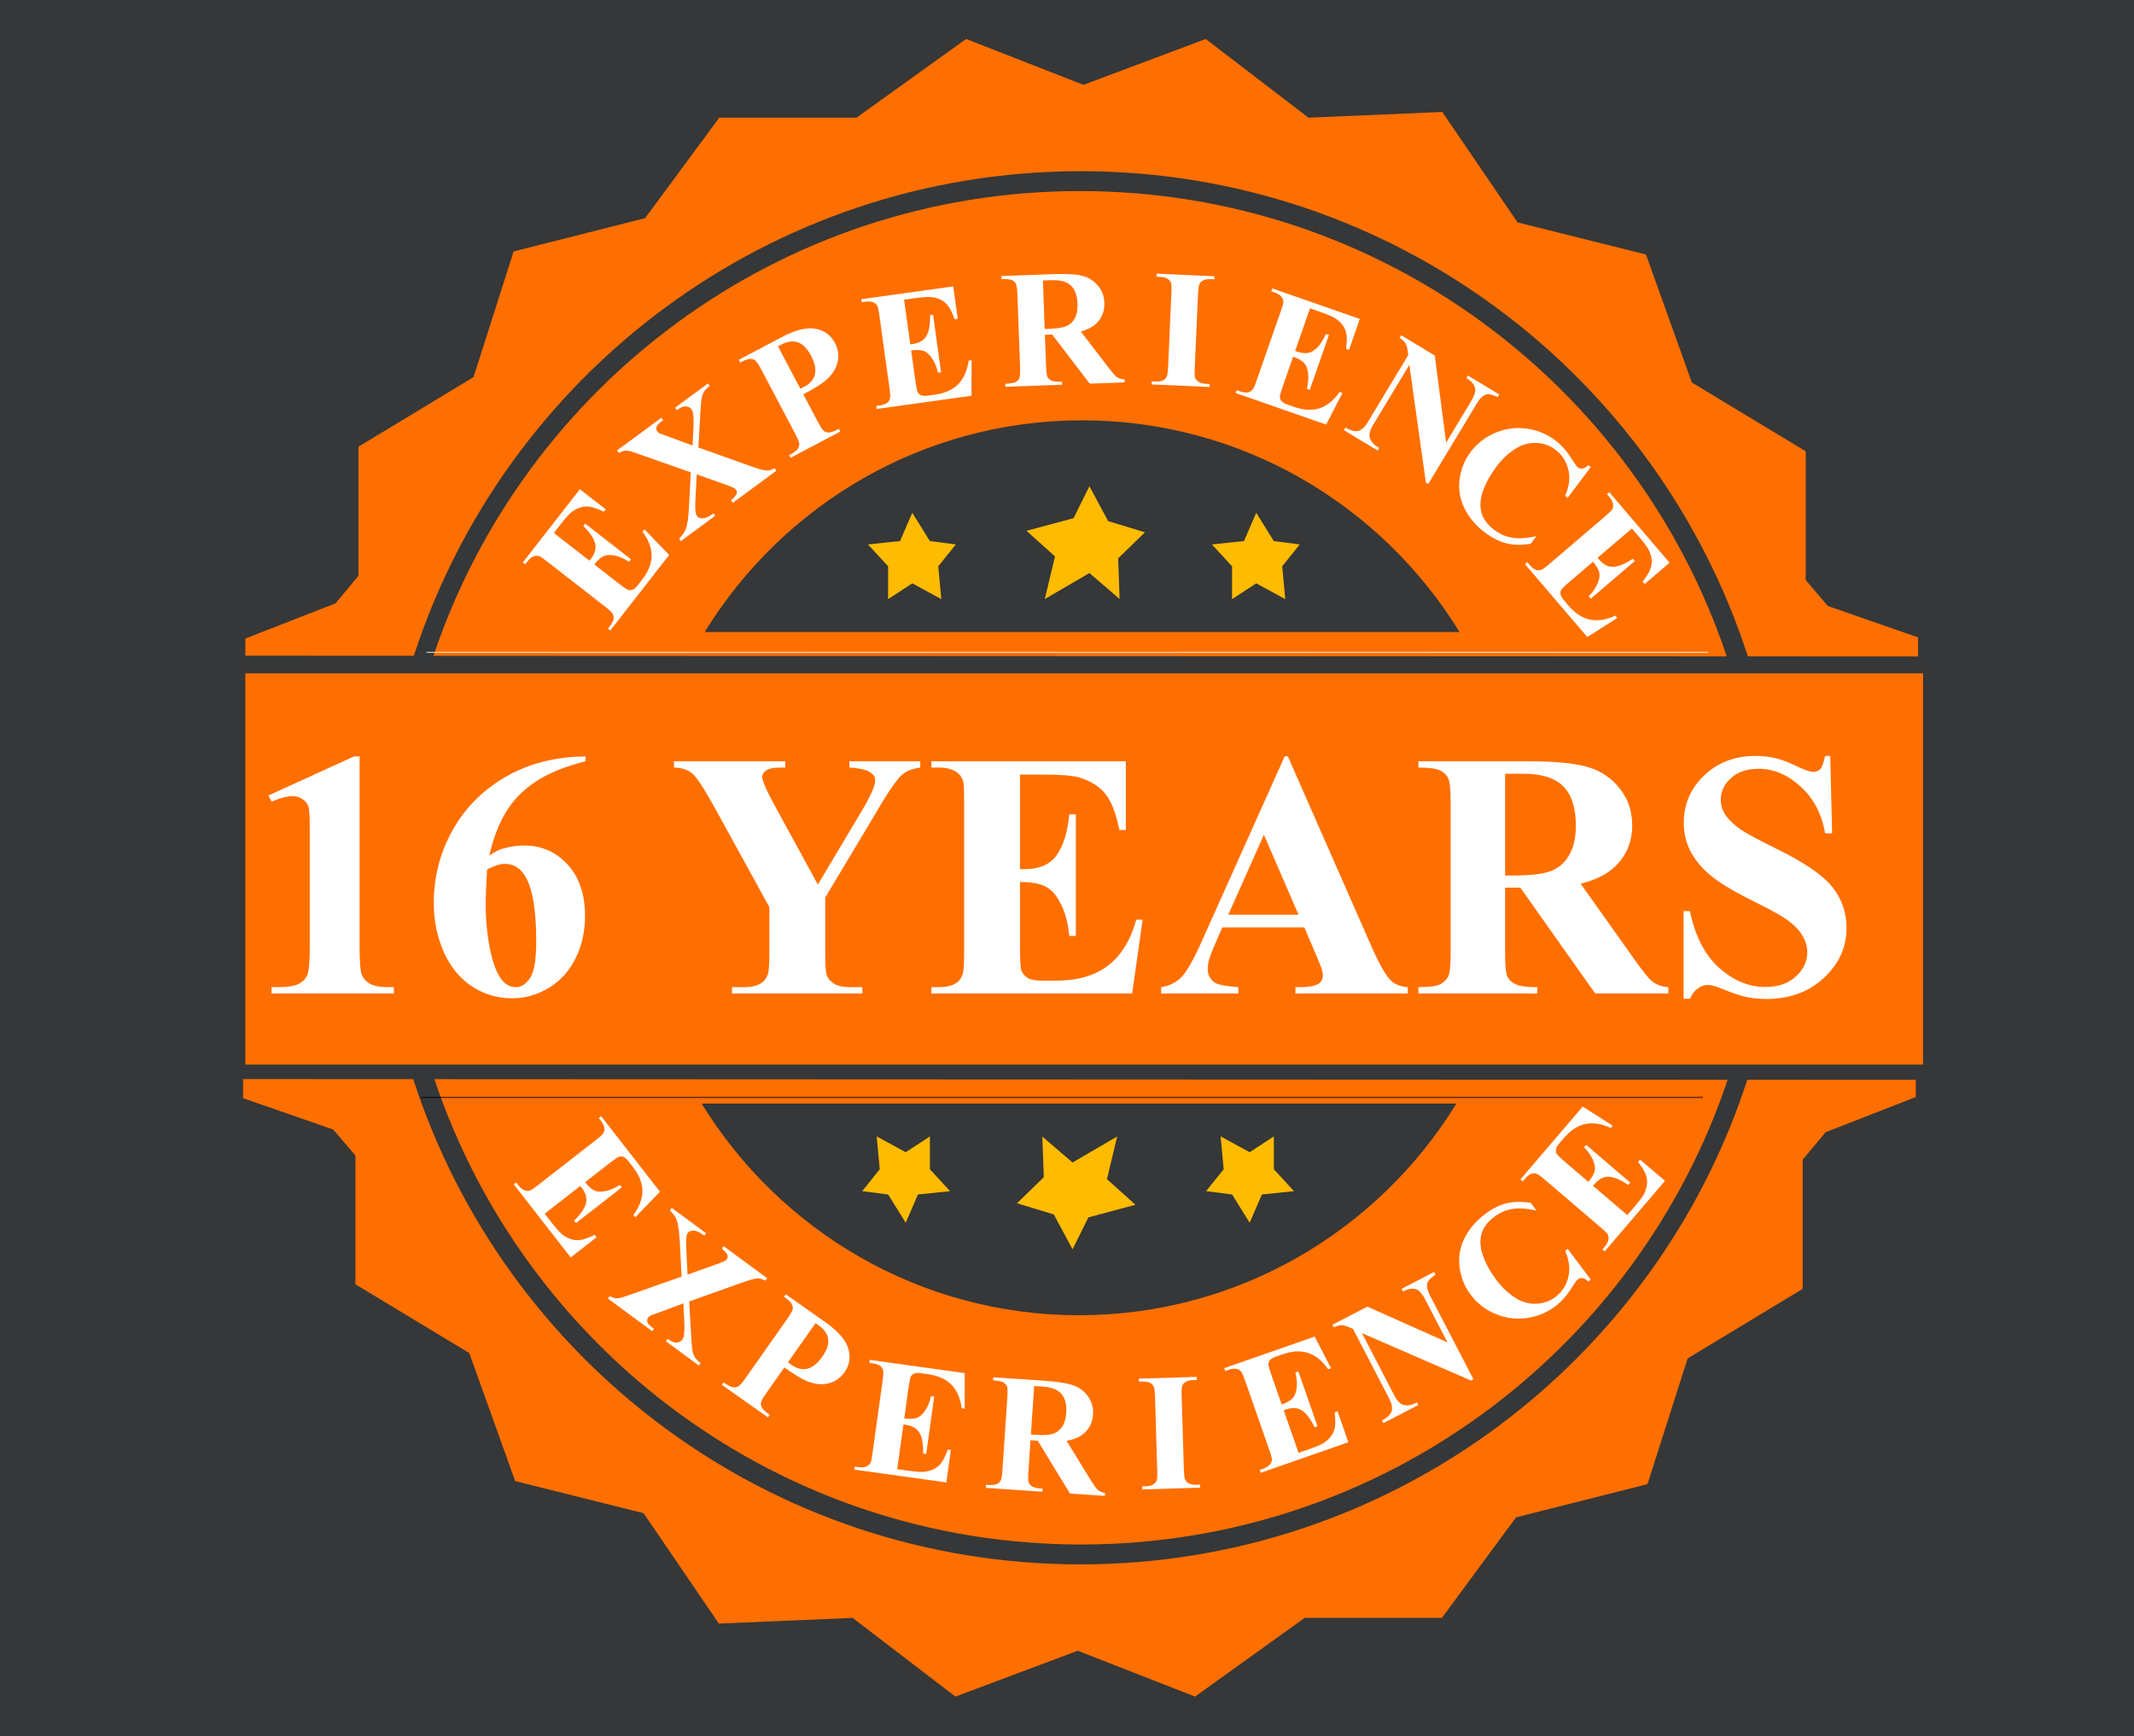 <svg width="2792" height="2272" viewBox="0 0 2792 2272" fill="none" xmlns="http://www.w3.org/2000/svg">
<rect width="2792" height="2272" fill="#353738"/>
<rect x="321" y="881" width="2195" height="512" fill="#FF6F00"/>
<path d="M470.489 989.816V1238.37C470.489 1257.04 471.311 1269 472.954 1274.23C474.598 1279.31 478.034 1283.49 483.264 1286.78C488.493 1290.06 496.86 1291.71 508.365 1291.71H515.313V1300H355.291V1291.71H363.359C376.358 1291.71 385.622 1290.21 391.15 1287.23C396.678 1284.24 400.414 1280.13 402.356 1274.9C404.298 1269.67 405.27 1257.49 405.27 1238.37V1080.81C405.27 1066.76 404.597 1058.02 403.252 1054.59C401.908 1051 399.368 1048.01 395.632 1045.62C392.046 1043.08 387.863 1041.81 383.082 1041.81C375.461 1041.81 366.198 1044.2 355.291 1048.98L351.256 1040.92L463.093 989.816H470.489ZM766.104 989.816V996.092C739.061 1002.96 717.321 1011.85 700.885 1022.76C684.599 1033.52 671.675 1046.67 662.112 1062.21C652.699 1077.6 645.378 1096.72 640.148 1119.58C646.723 1115.1 652.176 1112.19 656.509 1110.84C666.221 1107.85 676.008 1106.36 685.869 1106.36C708.58 1106.36 727.481 1114.65 742.572 1131.24C757.812 1147.67 765.432 1170.16 765.432 1198.7C765.432 1218.72 761.323 1237.1 753.105 1253.83C744.888 1270.57 733.233 1283.49 718.143 1292.6C703.052 1301.72 686.915 1306.28 669.732 1306.28C651.056 1306.28 633.798 1301.2 617.96 1291.04C602.123 1280.73 589.721 1265.71 580.756 1245.99C571.941 1226.26 567.533 1204.82 567.533 1181.66C567.533 1147.6 575.676 1115.92 591.962 1086.64C608.398 1057.2 631.632 1033.82 661.664 1016.49C691.846 999.005 726.659 990.115 766.104 989.816ZM637.235 1137.74C636.04 1158.36 635.442 1173.45 635.442 1183.01C635.442 1203.63 637.384 1223.57 641.269 1242.85C645.303 1262.12 650.757 1275.65 657.63 1283.42C662.561 1288.94 668.388 1291.71 675.111 1291.71C681.984 1291.71 688.11 1287.75 693.489 1279.83C698.868 1271.76 701.558 1255.47 701.558 1230.97C701.558 1189.73 696.552 1161.27 686.542 1145.58C680.117 1135.42 671.451 1130.34 660.543 1130.34C654.567 1130.34 646.797 1132.81 637.235 1137.74ZM1204.04 996.092V1004.38C1194.03 1005.73 1186.33 1008.64 1180.95 1013.12C1173.48 1019.4 1161.68 1036.51 1145.54 1064.45L1079.65 1174.49V1248C1079.65 1263.69 1080.47 1273.48 1082.12 1277.36C1083.76 1281.1 1086.97 1284.46 1091.75 1287.45C1096.68 1290.29 1103.18 1291.71 1111.25 1291.71H1128.28V1300H957.728V1291.71H973.641C982.605 1291.71 989.703 1290.14 994.932 1287C998.817 1284.91 1001.88 1281.32 1004.12 1276.24C1005.76 1272.66 1006.59 1263.24 1006.59 1248V1187.04L935.092 1056.83C920.897 1031.13 910.887 1016.04 905.06 1011.56C899.232 1006.92 891.463 1004.53 881.751 1004.38V996.092H1027.43V1004.38H1020.93C1012.11 1004.38 1005.91 1005.65 1002.33 1008.19C998.892 1010.73 997.173 1013.42 997.173 1016.26C997.173 1021.64 1003.15 1035.16 1015.1 1056.83L1070.01 1157.46L1124.7 1065.79C1138.29 1043.38 1145.09 1028.51 1145.09 1021.19C1145.09 1017.16 1143.15 1013.8 1139.27 1011.11C1134.19 1007.37 1124.85 1005.13 1111.25 1004.38V996.092H1204.04ZM1334.48 1013.57V1137.29H1340.53C1359.8 1137.29 1373.77 1131.24 1382.44 1119.13C1391.1 1107.03 1396.63 1089.18 1399.02 1065.57H1407.54V1224.7H1399.02C1397.23 1207.36 1393.42 1193.17 1387.59 1182.11C1381.91 1171.06 1375.27 1163.66 1367.65 1159.92C1360.03 1156.04 1348.97 1154.1 1334.48 1154.1V1239.71C1334.48 1256.45 1335.15 1266.68 1336.49 1270.42C1337.99 1274.15 1340.68 1277.21 1344.56 1279.6C1348.45 1282 1354.72 1283.19 1363.39 1283.19H1381.54C1409.93 1283.19 1432.64 1276.62 1449.67 1263.47C1466.86 1250.32 1479.18 1230.3 1486.65 1203.4H1494.95L1481.27 1300H1218.6V1291.71H1228.69C1237.51 1291.71 1244.6 1290.14 1249.98 1287C1253.87 1284.91 1256.85 1281.32 1258.95 1276.24C1260.59 1272.66 1261.41 1263.24 1261.41 1248V1048.09C1261.41 1034.34 1261.04 1025.9 1260.29 1022.76C1258.8 1017.53 1256.03 1013.5 1252 1010.66C1246.32 1006.48 1238.55 1004.38 1228.69 1004.38H1218.6V996.092H1472.98V1085.96H1464.47C1460.13 1064 1454.01 1048.24 1446.09 1038.67C1438.32 1029.11 1427.26 1022.09 1412.92 1017.61C1404.55 1014.92 1388.86 1013.57 1365.85 1013.57H1334.48ZM1706.52 1213.49H1599.16L1586.39 1243.07C1582.2 1252.93 1580.11 1261.08 1580.11 1267.5C1580.11 1276.02 1583.55 1282.29 1590.42 1286.33C1594.46 1288.72 1604.39 1290.51 1620.23 1291.71V1300H1519.15V1291.71C1530.06 1290.06 1539.02 1285.58 1546.05 1278.26C1553.07 1270.79 1561.73 1255.47 1572.04 1232.32L1680.74 989.816H1685L1794.6 1239.04C1805.06 1262.65 1813.65 1277.51 1820.37 1283.64C1825.45 1288.27 1832.62 1290.96 1841.89 1291.71V1300H1694.86V1291.71H1700.91C1712.72 1291.71 1721.01 1290.06 1725.79 1286.78C1729.08 1284.39 1730.72 1280.95 1730.72 1276.47C1730.72 1273.78 1730.27 1271.01 1729.38 1268.17C1729.08 1266.83 1726.84 1261.23 1722.65 1251.37L1706.52 1213.49ZM1698.9 1196.9L1653.62 1092.24L1607.01 1196.9H1698.9ZM1969.19 1161.49V1246.66C1969.19 1263.09 1970.16 1273.48 1972.1 1277.81C1974.19 1282 1977.78 1285.36 1982.86 1287.9C1987.94 1290.44 1997.43 1291.71 2011.32 1291.71V1300H1855.78V1291.71C1869.83 1291.71 1879.31 1290.44 1884.24 1287.9C1889.32 1285.21 1892.84 1281.77 1894.78 1277.59C1896.87 1273.4 1897.92 1263.09 1897.92 1246.66V1049.43C1897.92 1033 1896.87 1022.69 1894.78 1018.5C1892.84 1014.17 1889.32 1010.73 1884.24 1008.19C1879.16 1005.65 1869.68 1004.38 1855.78 1004.38V996.092H1996.98C2033.73 996.092 2060.63 998.632 2077.66 1003.71C2094.69 1008.79 2108.59 1018.21 2119.35 1031.95C2130.11 1045.55 2135.48 1061.54 2135.48 1079.91C2135.48 1102.33 2127.42 1120.85 2111.28 1135.5C2100.97 1144.76 2086.55 1151.71 2068.02 1156.34L2141.09 1259.21C2150.65 1272.51 2157.45 1280.8 2161.48 1284.09C2167.61 1288.72 2174.71 1291.26 2182.77 1291.71V1300H2087.07L1989.13 1161.49H1969.19ZM1969.19 1012.45V1145.58H1981.96C2002.73 1145.58 2018.27 1143.71 2028.58 1139.98C2038.89 1136.09 2046.96 1129.22 2052.78 1119.36C2058.76 1109.35 2061.75 1096.35 2061.75 1080.36C2061.75 1057.2 2056.29 1040.09 2045.39 1029.04C2034.63 1017.98 2017.22 1012.45 1993.17 1012.45H1969.19ZM2394.57 989.144L2397.03 1090.45H2387.84C2383.51 1065.05 2372.83 1044.65 2355.8 1029.26C2338.91 1013.72 2320.61 1005.95 2300.89 1005.95C2285.65 1005.95 2273.54 1010.06 2264.58 1018.28C2255.76 1026.35 2251.35 1035.69 2251.35 1046.29C2251.35 1053.02 2252.92 1059 2256.06 1064.22C2260.39 1071.25 2267.34 1078.19 2276.9 1085.07C2283.93 1090 2300.14 1098.74 2325.54 1111.29C2361.1 1128.77 2385.08 1145.28 2397.48 1160.82C2409.73 1176.36 2415.86 1194.14 2415.86 1214.16C2415.86 1239.56 2405.92 1261.45 2386.05 1279.83C2366.33 1298.06 2341.23 1307.17 2310.75 1307.17C2301.18 1307.17 2292.15 1306.2 2283.63 1304.26C2275.11 1302.32 2264.43 1298.66 2251.58 1293.28C2244.41 1290.29 2238.51 1288.79 2233.87 1288.79C2229.99 1288.79 2225.88 1290.29 2221.55 1293.28C2217.21 1296.26 2213.7 1300.82 2211.01 1306.95H2202.72V1192.2H2211.01C2217.59 1224.47 2230.21 1249.12 2248.89 1266.16C2267.72 1283.04 2287.96 1291.48 2309.63 1291.48C2326.36 1291.48 2339.66 1286.93 2349.52 1277.81C2359.53 1268.7 2364.54 1258.09 2364.54 1245.99C2364.54 1238.81 2362.59 1231.87 2358.71 1225.14C2354.97 1218.42 2349.22 1212.07 2341.45 1206.09C2333.68 1199.97 2319.94 1192.05 2300.21 1182.34C2272.57 1168.74 2252.7 1157.16 2240.6 1147.6C2228.49 1138.04 2219.16 1127.35 2212.58 1115.55C2206.16 1103.74 2202.94 1090.75 2202.94 1076.55C2202.94 1052.35 2211.83 1031.73 2229.62 1014.69C2247.4 997.661 2269.81 989.144 2296.85 989.144C2306.71 989.144 2316.28 990.339 2325.54 992.73C2332.56 994.523 2341.08 997.885 2351.09 1002.82C2361.25 1007.6 2368.35 1009.99 2372.38 1009.99C2376.27 1009.99 2379.33 1008.79 2381.57 1006.4C2383.81 1004.01 2385.9 998.258 2387.84 989.144H2394.57Z" fill="white"/>
<path fill-rule="evenodd" clip-rule="evenodd" d="M923 828C1025.17 661.768 1208.11 551 1416.78 551C1625.45 551 1808.39 661.768 1910.56 828L923 828Z" fill="#353738"/>
<path d="M1643.59 763.31L1681.57 784L1677.56 741L1700.56 712.38L1666.56 708L1643.59 671L1627.56 708L1585.56 712.38L1611.94 741V784L1643.59 763.31Z" fill="#FFBB00"/>
<path d="M1193.59 763.31L1231.57 784L1227.56 741L1250.56 712.38L1216.56 708L1193.59 671L1177.56 708L1135.56 712.38L1161.94 741V784L1193.59 763.31Z" fill="#FFBB00"/>
<path d="M1380.28 728.08L1366.95 783.87L1425.3 749.841L1464.82 783.753L1462.91 730.598L1498.02 696.532L1449.85 681.879L1425.3 636.242L1404.59 678.053L1343.01 694.552L1380.28 728.08Z" fill="#FFBB00"/>
<path fill-rule="evenodd" clip-rule="evenodd" d="M2509.5 859V834L2391.5 793L2362.5 759V590.5L2213.5 500.5L2153.5 333L1985.5 291L1887 146.5L1712 154L1577.5 51L1417.5 111L1264 51L1120.5 154H941L844 285.5L672 329L619.5 493.5L469 584.5V753.5L439 789.5L321 835.5V858L541.469 858.101C660.701 490.098 1006.28 224 1414 224C1822.02 224 2167.8 490.482 2286.79 858.898L2509.5 859ZM2259.13 858.886C2140.79 505.028 1806.68 250 1413 250C1019.61 250 685.701 504.656 567.125 858.112L2259.13 858.886ZM1415.78 550C1207.11 550 1024.17 660.768 922 827H1909.56C1807.39 660.768 1624.45 550 1415.78 550Z" fill="#FF6F00"/>
<path fill-rule="evenodd" clip-rule="evenodd" d="M1905.56 1443C1803.39 1609.23 1620.45 1720 1411.78 1720C1203.11 1720 1020.17 1609.23 918 1443H1905.56Z" fill="#353738"/>
<path d="M1184.97 1507.69L1146.99 1487L1151 1530L1128 1558.62L1162 1563L1184.97 1600L1201 1563L1243 1558.62L1216.62 1530V1487L1184.97 1507.69Z" fill="#FFBB00"/>
<path d="M1634.97 1507.69L1596.99 1487L1601 1530L1578 1558.62L1612 1563L1634.97 1600L1651 1563L1693 1558.62L1666.62 1530V1487L1634.97 1507.69Z" fill="#FFBB00"/>
<path d="M1448.28 1542.92L1461.61 1487.13L1403.26 1521.16L1363.74 1487.25L1365.65 1540.4L1330.54 1574.47L1378.71 1589.12L1403.26 1634.76L1423.97 1592.95L1485.55 1576.45L1448.28 1542.92Z" fill="#FFBB00"/>
<path fill-rule="evenodd" clip-rule="evenodd" d="M318 1412V1437L436 1478L465 1512V1680.5L614 1770.5L674 1938L842 1980L940.5 2124.5L1115.5 2117L1250 2220L1410 2160L1563.5 2220L1707 2117H1886.5L1983.5 1985.5L2155.5 1942L2208 1777.5L2358.5 1686.5V1517.5L2388.5 1481.5L2506.5 1435.5V1413L2286.03 1412.9C2166.8 1780.9 1821.22 2047 1413.5 2047C1005.48 2047 659.701 1780.52 540.711 1412.1L318 1412ZM568.366 1412.11C686.714 1765.97 1020.82 2021 1414.5 2021C1807.89 2021 2141.8 1766.34 2260.37 1412.89L568.366 1412.11ZM1411.72 1721C1620.39 1721 1803.33 1610.23 1905.5 1444L917.94 1444C1020.11 1610.23 1203.05 1721 1411.72 1721Z" fill="#FF6F00"/>
<path d="M724.635 697.417L771.205 733.687L772.979 731.41C778.629 724.154 780.447 717.121 778.432 710.311C776.417 703.501 771.317 696.185 763.131 688.364L765.628 685.158L825.527 731.81L823.03 735.016C815.981 730.61 809.52 727.882 803.65 726.834C797.824 725.73 793.09 726.065 789.45 727.838C785.754 729.567 781.781 733.16 777.532 738.615L809.759 763.715C816.059 768.622 820.108 771.369 821.909 771.958C823.753 772.491 825.694 772.376 827.733 771.615C829.772 770.853 832.062 768.842 834.602 765.579L839.924 758.746C848.247 748.06 852.431 737.583 852.475 727.317C852.563 716.994 848.641 706.484 840.707 695.787L843.138 692.666L875.491 726.132L798.483 825.007L795.361 822.576L798.318 818.78C800.903 815.461 802.393 812.33 802.789 809.385C803.14 807.309 802.667 805.133 801.368 802.857C800.5 801.187 797.197 798.118 791.46 793.649L716.207 735.039C711.033 731.009 707.745 728.675 706.345 728.036C703.939 727.065 701.61 726.923 699.358 727.609C696.119 728.52 693.054 730.831 690.163 734.543L687.206 738.34L684.084 735.909L758.662 640.155L792.492 666.503L789.995 669.709C780.457 664.901 772.727 662.585 766.806 662.763C760.929 662.884 755.044 664.987 749.151 669.072C745.686 671.433 740.58 676.945 733.834 685.606L724.635 697.417Z" fill="white"/>
<path d="M558 853.503H2235" stroke="white"/>
<path d="M913.674 585.554L981.075 609.612C992.248 613.599 999.588 615.63 1003.1 615.702C1006.62 615.675 1010.05 614.692 1013.41 612.753L1015.75 615.939L958.849 657.865L956.502 654.68C960.782 650.995 963.202 648.149 963.761 646.144C964.32 644.138 964.049 642.389 962.95 640.897C962.189 639.864 961.311 639.093 960.318 638.586C958.246 637.456 953.869 635.722 947.187 633.384L911.557 620.718L909.783 655.629C909.309 666.162 909.938 672.605 911.672 674.958C912.898 676.622 914.728 677.664 917.163 678.084C919.598 678.504 922.396 678.036 925.559 676.68C927.018 676.136 929.613 674.49 933.343 671.742L935.69 674.927L890.837 707.973L888.49 704.788C893.048 700.279 896.051 695.941 897.498 691.776C899.398 686.302 900.705 676.839 901.419 663.385L903.773 618.085L841.913 596.32C831.749 592.74 826.027 590.802 824.746 590.506C821.801 589.754 819.286 589.525 817.202 589.821C815.118 590.117 812.607 591.037 809.671 592.58L807.324 589.395L865.264 546.708L867.61 549.893L864.683 552.049C861.354 554.502 859.432 556.76 858.915 558.823C858.356 560.829 858.669 562.635 859.853 564.242C860.783 565.505 861.787 566.447 862.866 567.069L875.402 571.646L906.103 583.03L907.314 558.893C907.919 546.494 907.08 538.744 904.796 535.645C903.655 534.095 902.138 532.999 900.247 532.355C898.414 531.67 896.39 531.567 894.176 532.047C891.962 532.527 889.104 534.057 885.603 536.636L883.256 533.451L926.216 501.8L928.563 504.986C925.219 507.538 922.81 509.977 921.335 512.303C919.819 514.571 918.666 517.634 917.878 521.491C917.4 523.968 916.82 530.992 916.137 542.564L913.674 585.554Z" fill="white"/>
<path d="M1051.02 515.975L1069.79 551.53C1073.45 558.465 1076.18 562.63 1077.96 564.025C1079.78 565.325 1082.04 565.944 1084.75 565.884C1087.52 565.791 1091.81 564.213 1097.61 561.151L1099.45 564.649L1034.3 599.051L1032.45 595.552C1038.38 592.423 1042.1 589.773 1043.61 587.603C1045.16 585.337 1045.87 583.105 1045.76 580.907C1045.71 578.676 1043.86 574.093 1040.19 567.158L996.257 483.944C992.596 477.01 989.858 472.893 988.043 471.594C986.258 470.198 984.011 469.53 981.302 469.59C978.593 469.651 974.307 471.228 968.444 474.324L966.597 470.825L1022.48 441.317C1040.89 431.598 1055.83 427.902 1067.3 430.231C1078.76 432.56 1087.09 438.642 1092.29 448.476C1096.68 456.798 1097.86 465.286 1095.82 473.941C1093.78 482.597 1088.78 490.393 1080.84 497.329C1075.52 502.071 1065.58 508.286 1051.02 515.975ZM1017.87 453.186L1047.12 508.6C1049.27 507.627 1050.88 506.858 1051.95 506.292C1059.64 502.231 1064.37 496.833 1066.14 490.097C1067.87 483.298 1066.2 475.108 1061.14 465.525C1056.12 456.006 1050.36 450.139 1043.87 447.923C1037.38 445.707 1030 446.779 1021.74 451.139L1017.87 453.186Z" fill="white"/>
<path d="M1182.83 392.137L1190.98 450.6L1193.84 450.202C1202.94 448.934 1209.15 445.155 1212.45 438.865C1215.75 432.576 1217.18 423.774 1216.76 412.461L1220.78 411.901L1231.26 487.098L1227.23 487.658C1225.24 479.586 1222.51 473.129 1219.03 468.287C1215.62 463.436 1211.99 460.378 1208.14 459.115C1204.28 457.78 1198.93 457.59 1192.08 458.544L1197.72 499.002C1198.82 506.91 1199.81 511.702 1200.69 513.379C1201.64 515.046 1203.11 516.316 1205.11 517.19C1207.1 518.065 1210.14 518.216 1214.24 517.646L1222.82 516.452C1236.23 514.583 1246.53 509.982 1253.72 502.648C1260.97 495.304 1265.48 485.031 1267.24 471.83L1271.16 471.284L1271.06 517.832L1146.93 535.117L1146.38 531.198L1151.15 530.535C1155.31 529.955 1158.56 528.746 1160.9 526.91C1162.6 525.665 1163.77 523.774 1164.43 521.236C1164.97 519.433 1164.74 514.931 1163.73 507.729L1150.58 413.256C1149.67 406.76 1148.94 402.795 1148.38 401.361C1147.33 398.988 1145.76 397.264 1143.67 396.188C1140.71 394.584 1136.9 394.107 1132.24 394.756L1127.47 395.42L1126.93 391.501L1247.14 374.761L1253.05 417.232L1249.03 417.792C1245.53 407.698 1241.6 400.652 1237.23 396.654C1232.93 392.647 1227.24 390.056 1220.17 388.881C1216.04 388.161 1208.54 388.558 1197.66 390.072L1182.83 392.137Z" fill="white"/>
<path d="M1367.09 438.093L1368.6 478.699C1368.89 486.536 1369.54 491.47 1370.54 493.501C1371.61 495.459 1373.38 496.999 1375.85 498.12C1378.32 499.241 1382.86 499.679 1389.49 499.433L1389.63 503.387L1315.47 506.137L1315.33 502.184C1322.02 501.935 1326.52 501.162 1328.83 499.864C1331.2 498.491 1332.82 496.791 1333.67 494.762C1334.59 492.73 1334.91 487.796 1334.62 479.96L1331.13 385.923C1330.84 378.086 1330.16 373.189 1329.09 371.231C1328.09 369.2 1326.35 367.623 1323.88 366.502C1321.42 365.381 1316.87 364.943 1310.25 365.189L1310.1 361.235L1377.42 358.738C1394.95 358.089 1407.81 358.824 1416.03 360.945C1424.24 363.066 1431.03 367.308 1436.4 373.672C1441.77 379.965 1444.62 387.493 1444.94 396.255C1445.34 406.941 1441.82 415.918 1434.38 423.184C1429.63 427.784 1422.88 431.351 1414.13 433.887L1450.78 481.644C1455.58 487.815 1458.97 491.649 1460.95 493.145C1463.95 495.245 1467.38 496.331 1471.23 496.402L1471.38 500.356L1425.75 502.048L1376.61 437.74L1367.09 438.093ZM1364.46 367.031L1366.81 430.506L1372.9 430.28C1382.81 429.912 1390.18 428.747 1395.03 426.784C1399.88 424.749 1403.6 421.33 1406.21 416.525C1408.88 411.646 1410.08 405.395 1409.79 397.773C1409.38 386.73 1406.48 378.67 1401.09 373.591C1395.76 368.509 1387.36 366.181 1375.89 366.607L1364.46 367.031Z" fill="white"/>
<path d="M1582.73 502.435L1582.56 506.388L1506.82 503L1506.99 499.047L1511.8 499.262C1516 499.45 1519.42 498.854 1522.05 497.473C1523.95 496.558 1525.45 494.913 1526.55 492.536C1527.41 490.862 1528 486.393 1528.33 479.129L1532.59 383.839C1532.92 376.432 1532.74 371.786 1532.04 369.899C1531.34 368.012 1529.81 366.338 1527.45 364.877C1525.16 363.347 1521.99 362.492 1517.93 362.31L1513.12 362.095L1513.3 358.142L1589.04 361.531L1588.86 365.483L1584.05 365.268C1579.85 365.08 1576.43 365.677 1573.8 367.058C1571.91 367.972 1570.37 369.616 1569.19 371.989C1568.33 373.664 1567.74 378.133 1567.42 385.397L1563.15 480.686C1562.82 488.093 1563.01 492.74 1563.71 494.627C1564.48 496.516 1566.01 498.226 1568.3 499.756C1570.66 501.217 1573.87 502.039 1577.93 502.22L1582.73 502.435Z" fill="white"/>
<path d="M1713.94 403.462L1694.5 459.195L1697.23 460.146C1705.91 463.176 1713.15 462.645 1718.96 458.555C1724.77 454.465 1730.06 447.29 1734.85 437.031L1738.69 438.37L1713.68 510.055L1709.84 508.717C1711.76 500.627 1712.27 493.633 1711.38 487.737C1710.56 481.863 1708.73 477.487 1705.88 474.606C1703.06 471.658 1698.39 469.046 1691.86 466.768L1678.4 505.337C1675.77 512.875 1674.47 517.592 1674.48 519.486C1674.57 521.404 1675.3 523.206 1676.68 524.894C1678.05 526.581 1680.69 528.106 1684.59 529.468L1692.77 532.321C1705.56 536.783 1716.82 537.391 1726.56 534.144C1736.37 530.922 1745.07 523.839 1752.66 512.898L1756.4 514.201L1735.06 555.568L1616.73 514.286L1618.03 510.55L1622.57 512.135C1626.55 513.52 1629.99 513.929 1632.91 513.361C1634.98 513.029 1636.89 511.883 1638.63 509.924C1639.94 508.566 1641.79 504.455 1644.18 497.589L1675.6 407.528C1677.76 401.335 1678.92 397.474 1679.08 395.943C1679.23 393.352 1678.62 391.1 1677.25 389.187C1675.35 386.41 1672.17 384.247 1667.73 382.697L1663.19 381.112L1664.49 377.376L1779.09 417.356L1764.96 457.843L1761.13 456.504C1762.63 445.929 1762.34 437.865 1760.28 432.312C1758.28 426.783 1754.4 421.882 1748.65 417.608C1745.3 415.082 1738.44 412.01 1728.08 408.394L1713.94 403.462Z" fill="white"/>
<path d="M1877.2 465.267L1892 579.224L1924.21 525.844C1928.7 518.397 1930.67 512.716 1930.12 508.803C1929.32 503.495 1925.44 498.821 1918.47 494.782L1920.51 491.394L1961.53 516.141L1959.49 519.528C1953.83 517.033 1949.76 515.782 1947.26 515.776C1944.87 515.746 1942.41 516.639 1939.9 518.454C1937.49 520.246 1934.52 524.071 1930.98 529.931L1868.62 633.305L1865.51 631.427L1843.91 477.4L1796.29 556.327C1791.98 563.469 1790.69 569.267 1792.42 573.721C1794.2 578.212 1797.2 581.728 1801.41 584.269L1804.34 586.037L1802.3 589.425L1758.26 562.856L1760.3 559.468C1767.18 563.531 1772.78 565 1777.13 563.873C1781.47 562.746 1785.63 558.887 1789.61 552.294L1842.47 464.67L1841.8 459.771C1841.17 454.892 1840.15 451.325 1838.77 449.072C1837.38 446.82 1834.83 444.49 1831.12 442.085L1833.16 438.697L1877.2 465.267Z" fill="white"/>
<path d="M2081.28 611.145L2051.08 651.321L2047.75 648.815C2053.12 636.445 2054.49 624.898 2051.85 614.173C2049.2 603.449 2043.55 594.831 2034.89 588.32C2027.65 582.881 2019.45 579.971 2010.28 579.591C2001.12 579.21 1992.61 581.333 1984.76 585.959C1974.71 591.865 1965.71 600.09 1957.79 610.632C1949.99 621.004 1944.2 631.449 1940.39 641.967C1936.63 652.429 1935.89 661.952 1938.18 670.538C1940.51 679.066 1946.12 686.671 1955.01 693.353C1962.3 698.836 1970.17 702.252 1978.61 703.601C1987.11 704.993 1997.65 704.312 2010.24 701.559L2002.73 711.56C1991.13 713.459 1980.65 713.291 1971.27 711.057C1961.99 708.809 1952.65 704.151 1943.24 697.084C1930.88 687.789 1921.74 677.044 1915.84 664.847C1909.99 652.693 1907.94 640.002 1909.67 626.772C1911.47 613.586 1916.31 601.75 1924.19 591.264C1932.5 580.208 1943.26 571.886 1956.47 566.296C1969.73 560.75 1983.32 558.924 1997.24 560.821C2011.21 562.76 2023.72 567.885 2034.78 576.194C2042.92 582.319 2050.2 590.553 2056.61 600.897C2060.31 606.889 2062.87 610.421 2064.3 611.491C2066.12 612.862 2068.18 613.385 2070.47 613.059C2072.87 612.719 2075.36 611.246 2077.94 608.64L2081.28 611.145Z" fill="white"/>
<path d="M2135.08 691.515L2090.21 729.872L2092.09 732.067C2098.07 739.057 2104.59 742.247 2111.67 741.637C2118.74 741.028 2126.93 737.497 2136.24 731.045L2138.88 734.133L2081.17 783.469L2078.53 780.38C2084.26 774.357 2088.22 768.574 2090.43 763.033C2092.68 757.546 2093.3 752.841 2092.29 748.92C2091.34 744.952 2088.61 740.34 2084.12 735.084L2053.07 761.628C2047 766.816 2043.5 770.233 2042.56 771.879C2041.67 773.579 2041.39 775.504 2041.73 777.654C2042.07 779.804 2043.58 782.45 2046.26 785.593L2051.89 792.177C2060.69 802.472 2070.12 808.67 2080.17 810.771C2090.27 812.926 2101.35 811.189 2113.42 805.56L2115.99 808.567L2076.72 833.558L1995.28 738.298L1998.29 735.727L2001.41 739.385C2004.15 742.582 2006.92 744.669 2009.72 745.647C2011.69 746.407 2013.91 746.379 2016.4 745.563C2018.21 745.047 2021.88 742.427 2027.41 737.701L2099.91 675.719C2104.9 671.457 2107.84 668.705 2108.75 667.461C2110.18 665.298 2110.79 663.044 2110.57 660.701C2110.32 657.345 2108.67 653.879 2105.61 650.302L2102.49 646.645L2105.5 644.074L2184.36 736.326L2151.77 764.19L2149.13 761.102C2155.75 752.721 2159.57 745.612 2160.58 739.775C2161.64 733.993 2160.76 727.806 2157.94 721.214C2156.32 717.346 2151.94 711.239 2144.81 702.895L2135.08 691.515Z" fill="white"/>
<path d="M712.635 1588.11L759.205 1551.84L760.979 1554.12C766.629 1561.37 768.447 1568.4 766.432 1575.21C764.417 1582.02 759.317 1589.34 751.131 1597.16L753.628 1600.37L813.527 1553.72L811.03 1550.51C803.981 1554.92 797.52 1557.64 791.65 1558.69C785.824 1559.8 781.09 1559.46 777.45 1557.69C773.754 1555.96 769.781 1552.37 765.532 1546.91L797.759 1521.81C804.059 1516.9 808.108 1514.16 809.909 1513.57C811.753 1513.03 813.694 1513.15 815.733 1513.91C817.772 1514.67 820.062 1516.68 822.602 1519.95L827.924 1526.78C836.247 1537.47 840.431 1547.94 840.475 1558.21C840.563 1568.53 836.641 1579.04 828.707 1589.74L831.138 1592.86L863.491 1559.39L786.483 1460.52L783.361 1462.95L786.318 1466.75C788.903 1470.06 790.393 1473.2 790.789 1476.14C791.14 1478.22 790.667 1480.39 789.368 1482.67C788.5 1484.34 785.197 1487.41 779.46 1491.88L704.207 1550.49C699.033 1554.52 695.745 1556.85 694.345 1557.49C691.939 1558.46 689.61 1558.6 687.358 1557.92C684.119 1557.01 681.054 1554.69 678.163 1550.98L675.206 1547.19L672.084 1549.62L746.662 1645.37L780.492 1619.02L777.995 1615.82C768.457 1620.62 760.727 1622.94 754.806 1622.76C748.929 1622.64 743.044 1620.54 737.151 1616.45C733.686 1614.09 728.58 1608.58 721.834 1599.92L712.635 1588.11Z" fill="white"/>
<path d="M551 1436.02H2228" stroke="black"/>
<path d="M901.674 1702.97L969.075 1678.91C980.248 1674.93 987.588 1672.9 991.095 1672.82C994.617 1672.85 998.055 1673.83 1001.41 1675.77L1003.75 1672.59L946.849 1630.66L944.502 1633.85C948.782 1637.53 951.202 1640.38 951.761 1642.38C952.32 1644.39 952.049 1646.14 950.95 1647.63C950.189 1648.66 949.311 1649.43 948.318 1649.94C946.246 1651.07 941.869 1652.8 935.187 1655.14L899.557 1667.81L897.783 1632.9C897.309 1622.36 897.938 1615.92 899.672 1613.57C900.898 1611.9 902.728 1610.86 905.163 1610.44C907.598 1610.02 910.396 1610.49 913.559 1611.85C915.018 1612.39 917.613 1614.04 921.343 1616.78L923.69 1613.6L878.837 1580.55L876.49 1583.74C881.048 1588.25 884.051 1592.58 885.498 1596.75C887.398 1602.22 888.705 1611.69 889.419 1625.14L891.773 1670.44L829.913 1692.21C819.749 1695.79 814.027 1697.72 812.746 1698.02C809.801 1698.77 807.286 1699 805.202 1698.7C803.118 1698.41 800.607 1697.49 797.671 1695.95L795.324 1699.13L853.264 1741.82L855.61 1738.63L852.683 1736.48C849.354 1734.02 847.432 1731.77 846.915 1729.7C846.356 1727.7 846.669 1725.89 847.853 1724.28C848.783 1723.02 849.787 1722.08 850.866 1721.46L863.402 1716.88L894.103 1705.5L895.314 1729.63C895.919 1742.03 895.08 1749.78 892.796 1752.88C891.655 1754.43 890.138 1755.53 888.247 1756.17C886.414 1756.86 884.39 1756.96 882.176 1756.48C879.962 1756 877.104 1754.47 873.603 1751.89L871.256 1755.07L914.216 1786.73L916.563 1783.54C913.219 1780.99 910.81 1778.55 909.335 1776.22C907.819 1773.95 906.666 1770.89 905.878 1767.03C905.4 1764.56 904.82 1757.53 904.137 1745.96L901.674 1702.97Z" fill="white"/>
<path d="M1026.15 1789.35L1003.01 1822.22C998.491 1828.64 996.017 1832.95 995.585 1835.18C995.252 1837.39 995.727 1839.68 997.012 1842.07C998.354 1844.5 1001.71 1847.6 1007.07 1851.37L1004.79 1854.61L944.548 1812.19L946.826 1808.96C952.305 1812.81 956.356 1814.93 958.977 1815.29C961.698 1815.64 964.011 1815.26 965.918 1814.16C967.883 1813.1 971.123 1809.37 975.638 1802.96L1029.81 1726.01C1034.33 1719.6 1036.75 1715.29 1037.08 1713.08C1037.52 1710.86 1037.09 1708.56 1035.81 1706.17C1034.52 1703.78 1031.17 1700.68 1025.75 1696.86L1028.02 1693.63L1079.7 1730.01C1096.72 1742 1106.8 1753.62 1109.93 1764.9C1113.07 1776.17 1111.43 1786.36 1105.03 1795.45C1099.61 1803.15 1092.59 1808.05 1083.95 1810.16C1075.31 1812.28 1066.1 1811.37 1056.31 1807.44C1049.67 1804.86 1039.62 1798.83 1026.15 1789.35ZM1067.03 1731.29L1030.95 1782.53C1032.8 1784 1034.21 1785.08 1035.2 1785.78C1042.31 1790.79 1049.27 1792.55 1056.07 1791.06C1062.92 1789.51 1069.46 1784.31 1075.69 1775.45C1081.89 1766.65 1084.5 1758.85 1083.53 1752.06C1082.55 1745.27 1078.25 1739.19 1070.61 1733.82L1067.03 1731.29Z" fill="white"/>
<path d="M1173.83 1922.38L1181.98 1863.92L1184.84 1864.32C1193.94 1865.59 1200.15 1869.37 1203.45 1875.66C1206.75 1881.95 1208.18 1890.75 1207.76 1902.06L1211.78 1902.62L1222.26 1827.42L1218.23 1826.86C1216.24 1834.94 1213.51 1841.39 1210.03 1846.23C1206.62 1851.09 1202.99 1854.14 1199.14 1855.41C1195.28 1856.74 1189.93 1856.93 1183.08 1855.98L1188.72 1815.52C1189.82 1807.61 1190.81 1802.82 1191.69 1801.14C1192.64 1799.48 1194.11 1798.2 1196.11 1797.33C1198.1 1796.46 1201.14 1796.3 1205.24 1796.87L1213.82 1798.07C1227.23 1799.94 1237.53 1804.54 1244.72 1811.87C1251.97 1819.22 1256.48 1829.49 1258.24 1842.69L1262.16 1843.24L1262.06 1796.69L1137.93 1779.4L1137.38 1783.32L1142.15 1783.99C1146.31 1784.57 1149.56 1785.77 1151.9 1787.61C1153.6 1788.86 1154.77 1790.75 1155.43 1793.29C1155.97 1795.09 1155.74 1799.59 1154.73 1806.79L1141.58 1901.27C1140.67 1907.76 1139.94 1911.73 1139.38 1913.16C1138.33 1915.53 1136.76 1917.26 1134.67 1918.33C1131.71 1919.94 1127.9 1920.41 1123.24 1919.76L1118.47 1919.1L1117.93 1923.02L1238.14 1939.76L1244.05 1897.29L1240.03 1896.73C1236.53 1906.82 1232.6 1913.87 1228.23 1917.87C1223.93 1921.87 1218.24 1924.47 1211.17 1925.64C1207.04 1926.36 1199.54 1925.96 1188.66 1924.45L1173.83 1922.38Z" fill="white"/>
<path d="M1348.25 1884.61L1345.51 1925.15C1344.98 1932.98 1345.11 1937.95 1345.9 1940.08C1346.76 1942.14 1348.36 1943.85 1350.69 1945.22C1353.03 1946.6 1357.51 1947.51 1364.12 1947.95L1363.86 1951.9L1289.81 1946.9L1290.08 1942.95C1296.76 1943.4 1301.32 1943.1 1303.75 1942.05C1306.26 1940.93 1308.04 1939.41 1309.1 1937.48C1310.23 1935.56 1311.06 1930.68 1311.59 1922.86L1317.93 1828.97C1318.46 1821.15 1318.29 1816.21 1317.43 1814.15C1316.65 1812.02 1315.09 1810.27 1312.75 1808.9C1310.41 1807.53 1305.94 1806.62 1299.32 1806.17L1299.59 1802.22L1366.81 1806.77C1384.3 1807.95 1397.02 1810.02 1404.97 1812.99C1412.91 1815.96 1419.23 1820.89 1423.9 1827.77C1428.59 1834.59 1430.63 1842.38 1430.04 1851.13C1429.32 1861.79 1424.88 1870.35 1416.73 1876.81C1411.53 1880.88 1404.44 1883.73 1395.47 1885.34L1426.94 1936.66C1431.07 1943.3 1434.03 1947.46 1435.85 1949.16C1438.62 1951.56 1441.91 1953 1445.74 1953.47L1445.47 1957.42L1399.92 1954.34L1357.75 1885.25L1348.25 1884.61ZM1353.05 1813.66L1348.77 1877.04L1354.85 1877.45C1364.73 1878.11 1372.19 1877.73 1377.22 1876.28C1382.25 1874.76 1386.31 1871.75 1389.41 1867.24C1392.57 1862.67 1394.41 1856.58 1394.93 1848.97C1395.67 1837.94 1393.63 1829.62 1388.79 1824.01C1384.03 1818.4 1375.92 1815.21 1364.47 1814.43L1353.05 1813.66Z" fill="white"/>
<path d="M1565.89 1805.62L1565.77 1801.67L1489.99 1803.98L1490.11 1807.94L1494.92 1807.79C1499.12 1807.66 1502.53 1808.31 1505.14 1809.72C1507.03 1810.66 1508.5 1812.33 1509.57 1814.72C1510.41 1816.41 1510.94 1820.89 1511.16 1828.16L1514.07 1923.5C1514.3 1930.91 1514.04 1935.55 1513.32 1937.43C1512.59 1939.3 1511.04 1940.95 1508.65 1942.38C1506.35 1943.88 1503.16 1944.69 1499.1 1944.81L1494.29 1944.96L1494.41 1948.92L1570.19 1946.6L1570.07 1942.65L1565.26 1942.8C1561.06 1942.92 1557.65 1942.28 1555.04 1940.86C1553.16 1939.92 1551.64 1938.25 1550.5 1935.86C1549.66 1934.18 1549.14 1929.7 1548.91 1922.43L1546 1827.09C1545.78 1819.68 1546.03 1815.04 1546.76 1813.16C1547.56 1811.28 1549.11 1809.59 1551.42 1808.1C1553.8 1806.67 1557.02 1805.89 1561.08 1805.77L1565.89 1805.62Z" fill="white"/>
<path d="M1698.94 1901.06L1679.5 1845.33L1682.23 1844.38C1690.91 1841.35 1698.15 1841.88 1703.96 1845.97C1709.77 1850.06 1715.06 1857.24 1719.85 1867.49L1723.69 1866.16L1698.68 1794.47L1694.84 1795.81C1696.76 1803.9 1697.27 1810.89 1696.38 1816.79C1695.56 1822.66 1693.73 1827.04 1690.88 1829.92C1688.06 1832.87 1683.39 1835.48 1676.86 1837.76L1663.4 1799.19C1660.77 1791.65 1659.47 1786.93 1659.48 1785.04C1659.57 1783.12 1660.3 1781.32 1661.68 1779.63C1663.05 1777.94 1665.69 1776.42 1669.59 1775.06L1677.77 1772.2C1690.56 1767.74 1701.82 1767.14 1711.56 1770.38C1721.37 1773.6 1730.07 1780.69 1737.66 1791.63L1741.4 1790.33L1720.06 1748.96L1601.73 1790.24L1603.03 1793.98L1607.57 1792.39C1611.55 1791.01 1614.99 1790.6 1617.91 1791.16C1619.98 1791.5 1621.89 1792.64 1623.63 1794.6C1624.94 1795.96 1626.79 1800.07 1629.18 1806.94L1660.6 1897C1662.76 1903.19 1663.92 1907.05 1664.08 1908.58C1664.23 1911.17 1663.62 1913.43 1662.25 1915.34C1660.35 1918.12 1657.17 1920.28 1652.73 1921.83L1648.19 1923.41L1649.49 1927.15L1764.09 1887.17L1749.96 1846.68L1746.13 1848.02C1747.63 1858.6 1747.34 1866.66 1745.28 1872.21C1743.28 1877.74 1739.4 1882.64 1733.65 1886.92C1730.3 1889.44 1723.44 1892.52 1713.08 1896.13L1698.94 1901.06Z" fill="white"/>
<path d="M1788.94 1709.71L1893.86 1756.59L1865.15 1701.25C1861.14 1693.53 1857.33 1688.89 1853.7 1687.31C1848.76 1685.22 1842.75 1686.09 1835.66 1689.93L1833.84 1686.41L1876.36 1664.35L1878.19 1667.87C1873.11 1671.38 1869.91 1674.21 1868.6 1676.33C1867.33 1678.36 1866.81 1680.92 1867.04 1684.01C1867.31 1687 1869.02 1691.53 1872.17 1697.61L1927.77 1804.77L1924.54 1806.45L1781.91 1744.44L1824.35 1826.26C1828.19 1833.66 1832.46 1837.79 1837.16 1838.65C1841.93 1839.47 1846.49 1838.75 1850.86 1836.48L1853.9 1834.91L1855.72 1838.42L1810.06 1862.1L1808.24 1858.59C1815.29 1854.85 1819.48 1850.84 1820.78 1846.54C1822.09 1842.25 1820.97 1836.69 1817.42 1829.85L1770.3 1739.02L1765.77 1737.03C1761.28 1735.02 1757.71 1734.02 1755.06 1734.03C1752.42 1734.04 1749.1 1735 1745.11 1736.91L1743.29 1733.39L1788.94 1709.71Z" fill="white"/>
<path d="M2081.28 1674.38L2051.08 1634.2L2047.75 1636.71C2053.12 1649.08 2054.49 1660.63 2051.85 1671.35C2049.2 1682.08 2043.55 1690.69 2034.89 1697.2C2027.65 1702.64 2019.45 1705.55 2010.28 1705.93C2001.12 1706.32 1992.61 1704.19 1984.76 1699.57C1974.71 1693.66 1965.71 1685.44 1957.79 1674.89C1949.99 1664.52 1944.2 1654.08 1940.39 1643.56C1936.63 1633.1 1935.89 1623.57 1938.18 1614.99C1940.51 1606.46 1946.12 1598.85 1955.01 1592.17C1962.3 1586.69 1970.17 1583.27 1978.61 1581.92C1987.11 1580.53 1997.65 1581.21 2010.24 1583.97L2002.73 1573.97C1991.13 1572.07 1980.65 1572.23 1971.27 1574.47C1961.99 1576.72 1952.65 1581.37 1943.24 1588.44C1930.88 1597.74 1921.74 1608.48 1915.84 1620.68C1909.99 1632.83 1907.94 1645.52 1909.67 1658.75C1911.47 1671.94 1916.31 1683.78 1924.19 1694.26C1932.5 1705.32 1943.26 1713.64 1956.47 1719.23C1969.73 1724.78 1983.32 1726.6 1997.24 1724.7C2011.21 1722.77 2023.72 1717.64 2034.78 1709.33C2042.92 1703.21 2050.2 1694.97 2056.61 1684.63C2060.31 1678.64 2062.87 1675.1 2064.3 1674.03C2066.12 1672.66 2068.18 1672.14 2070.47 1672.47C2072.87 1672.81 2075.36 1674.28 2077.94 1676.89L2081.28 1674.38Z" fill="white"/>
<path d="M2129.08 1590.01L2084.21 1551.65L2086.09 1549.46C2092.07 1542.47 2098.59 1539.28 2105.67 1539.89C2112.74 1540.5 2120.93 1544.03 2130.24 1550.48L2132.88 1547.39L2075.17 1498.06L2072.53 1501.14C2078.26 1507.17 2082.22 1512.95 2084.43 1518.49C2086.68 1523.98 2087.3 1528.68 2086.29 1532.61C2085.34 1536.57 2082.61 1541.19 2078.12 1546.44L2047.07 1519.9C2041 1514.71 2037.5 1511.29 2036.56 1509.65C2035.67 1507.95 2035.39 1506.02 2035.73 1503.87C2036.07 1501.72 2037.58 1499.08 2040.26 1495.93L2045.89 1489.35C2054.69 1479.05 2064.12 1472.86 2074.17 1470.75C2084.27 1468.6 2095.35 1470.34 2107.42 1475.97L2109.99 1472.96L2070.72 1447.97L1989.28 1543.23L1992.29 1545.8L1995.41 1542.14C1998.15 1538.94 2000.92 1536.86 2003.72 1535.88C2005.69 1535.12 2007.91 1535.15 2010.4 1535.96C2012.21 1536.48 2015.88 1539.1 2021.41 1543.82L2093.91 1605.81C2098.9 1610.07 2101.84 1612.82 2102.75 1614.06C2104.18 1616.23 2104.79 1618.48 2104.57 1620.82C2104.32 1624.18 2102.67 1627.65 2099.61 1631.22L2096.49 1634.88L2099.5 1637.45L2178.36 1545.2L2145.77 1517.33L2143.13 1520.42C2149.75 1528.8 2153.57 1535.91 2154.58 1541.75C2155.64 1547.53 2154.76 1553.72 2151.94 1560.31C2150.32 1564.18 2145.94 1570.29 2138.81 1578.63L2129.08 1590.01Z" fill="white"/>
</svg>
